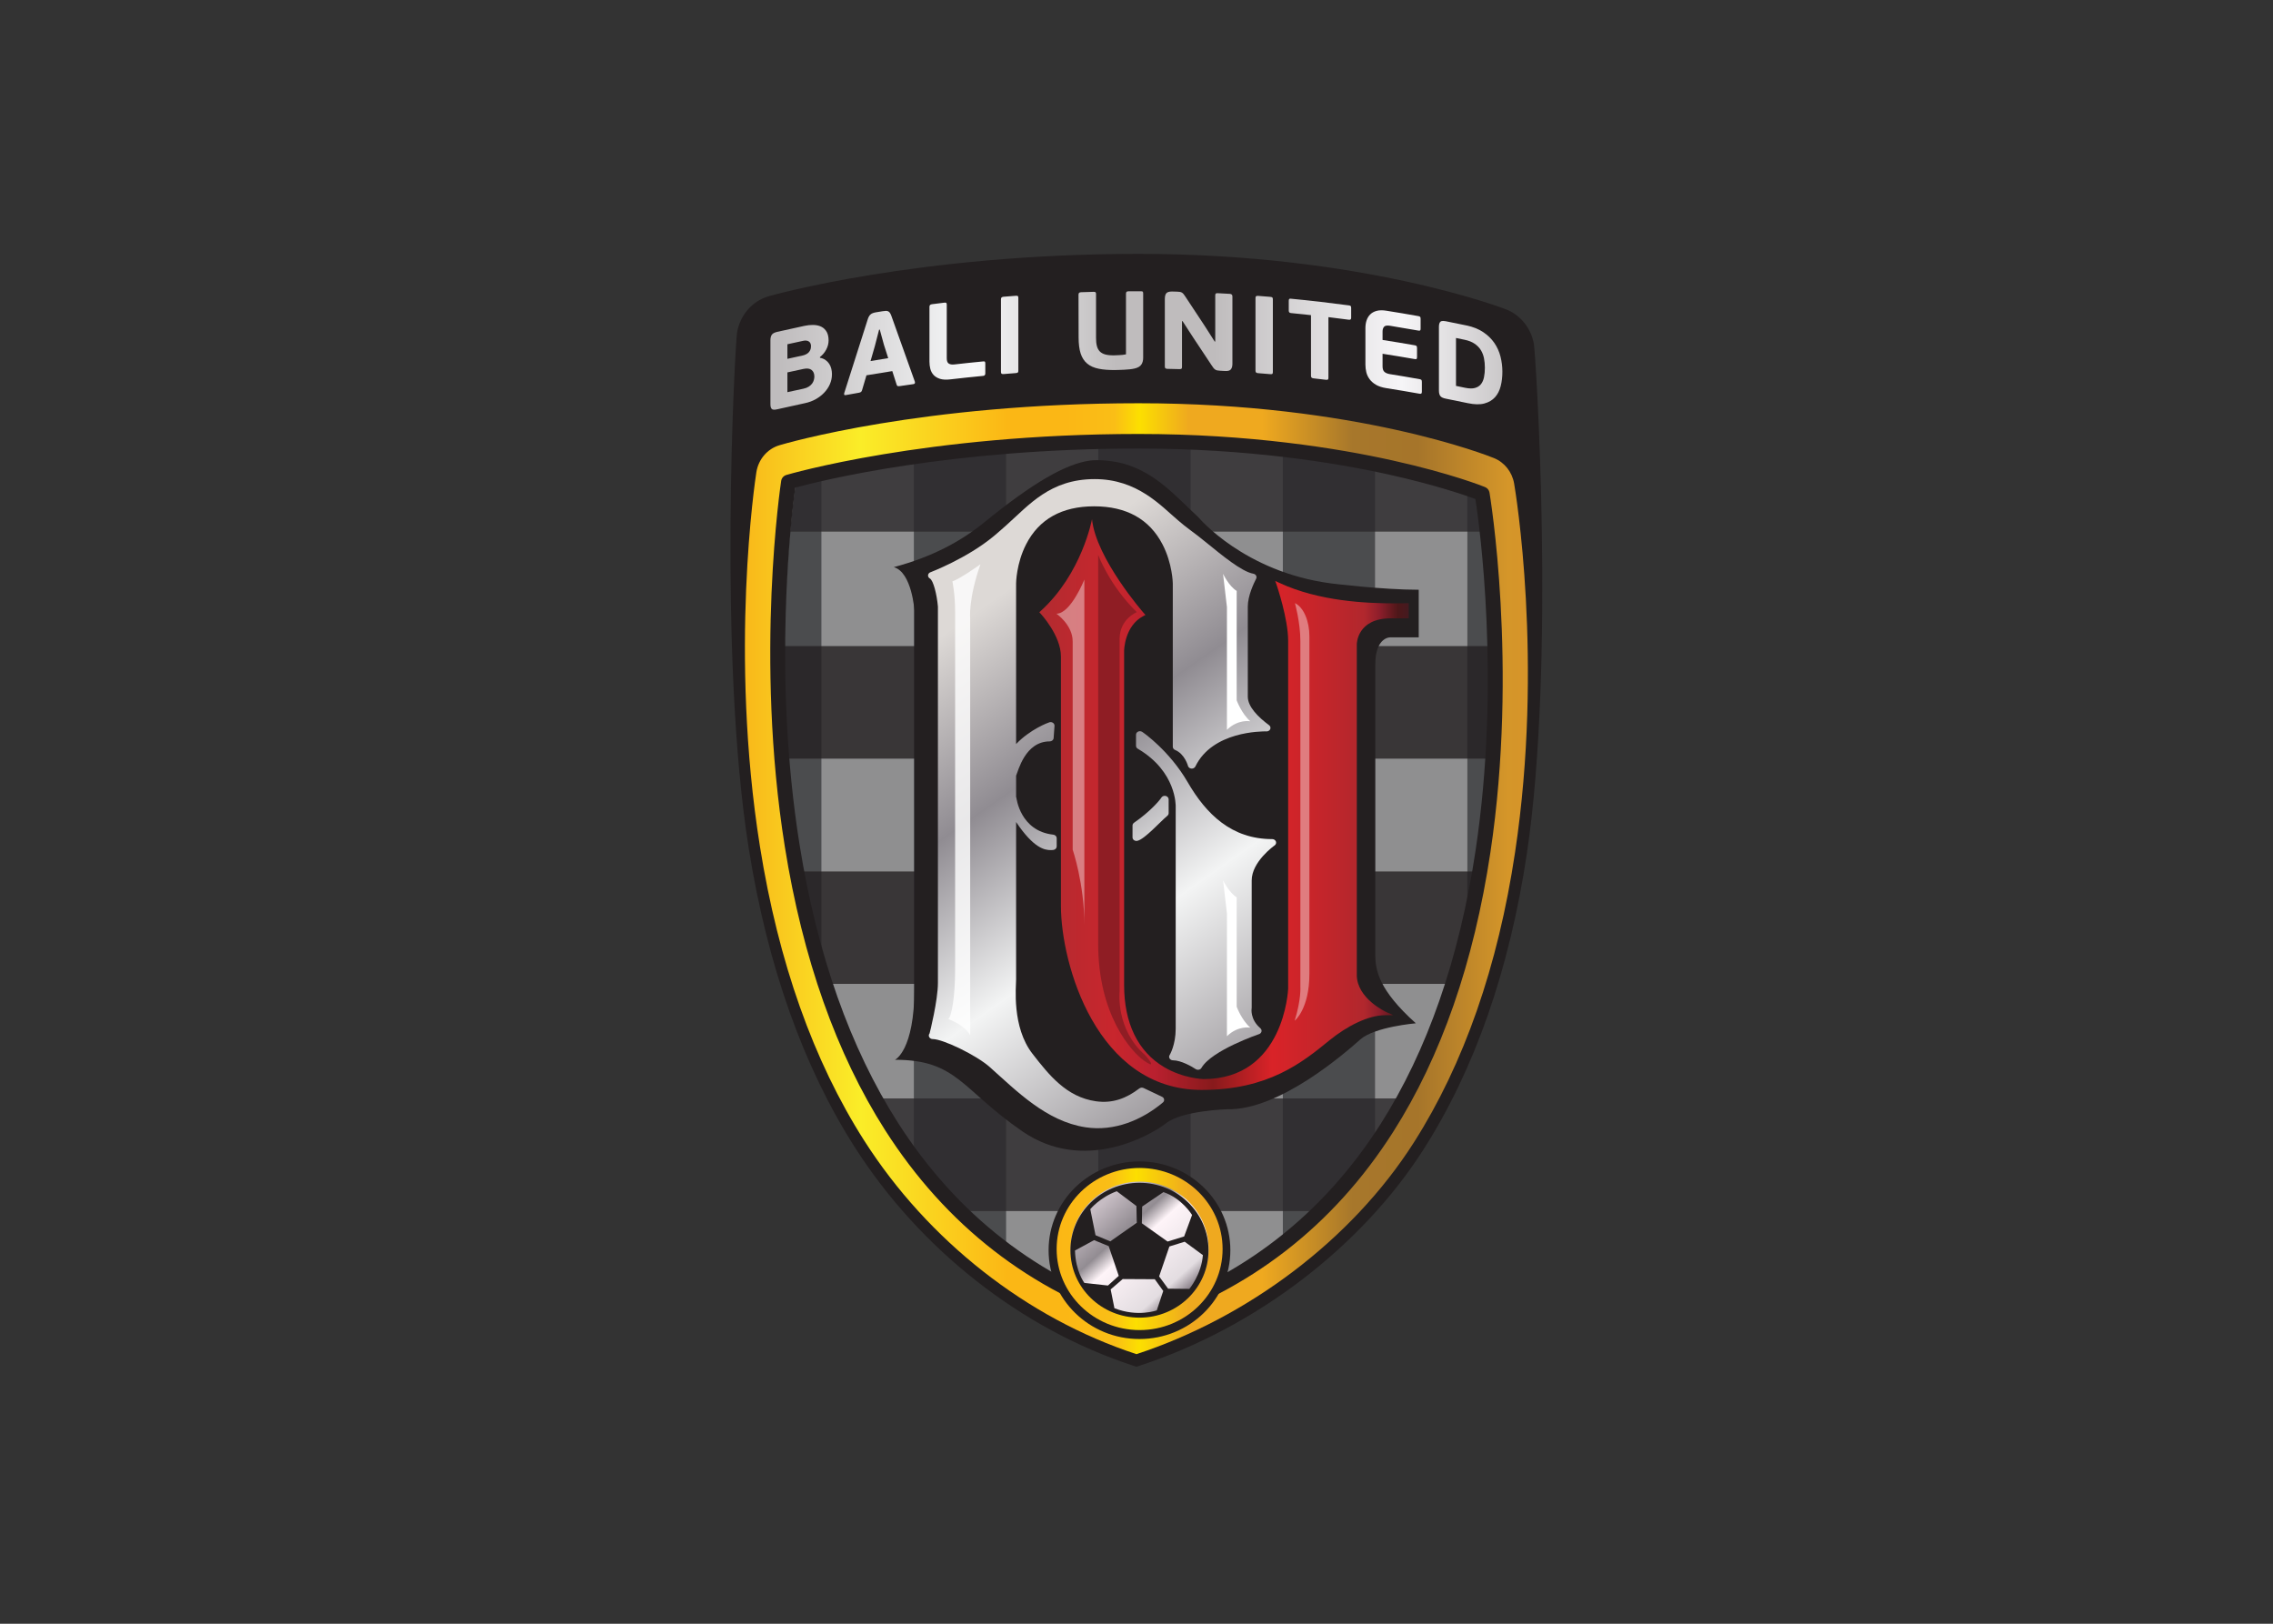 <svg clip-rule="evenodd" fill-rule="evenodd" stroke-miterlimit="10" viewBox="0 0 560 400" xmlns="http://www.w3.org/2000/svg" xmlns:xlink="http://www.w3.org/1999/xlink"><rect x="0" y="0" width="560" height="400" fill="#333333" stroke="none"/><linearGradient id="a"><stop offset="0" stop-color="#bfbcbd"/><stop offset=".26" stop-color="#f7f8f9"/><stop offset=".45" stop-color="#bfbcbd"/><stop offset=".58" stop-color="#bfbcbd"/><stop offset=".83" stop-color="#f6f5f7"/><stop offset="1" stop-color="#c0bdbe"/></linearGradient><linearGradient id="b" gradientUnits="userSpaceOnUse" x1="31.939" x2="114.177" xlink:href="#a" y1="764.95" y2="764.95"/><linearGradient id="c" gradientUnits="userSpaceOnUse" x1="31.939" x2="114.505" xlink:href="#a" y1="766.617" y2="766.617"/><linearGradient id="d" gradientUnits="userSpaceOnUse" x1="31.971" x2="114.307" xlink:href="#a" y1="767.771" y2="767.771"/><linearGradient id="e" gradientUnits="userSpaceOnUse" x1="31.746" x2="114.696" xlink:href="#a" y1="768.476" y2="768.476"/><linearGradient id="f" gradientUnits="userSpaceOnUse" x1="31.875" x2="114.255" xlink:href="#a" y1="768.989" y2="768.989"/><linearGradient id="g" gradientUnits="userSpaceOnUse" x1="32.131" x2="114.202" xlink:href="#a" y1="768.925" y2="768.925"/><linearGradient id="h" gradientUnits="userSpaceOnUse" x1="31.522" x2="114.466" xlink:href="#a" y1="768.54" y2="768.54"/><linearGradient id="i" gradientUnits="userSpaceOnUse" x1="32.195" x2="114.18" xlink:href="#a" y1="768.027" y2="768.027"/><linearGradient id="j" gradientUnits="userSpaceOnUse" x1="31.746" x2="114.357" xlink:href="#a" y1="766.681" y2="766.681"/><linearGradient id="k" gradientUnits="userSpaceOnUse" x1="31.65" x2="114.276" xlink:href="#a" y1="765.463" y2="765.463"/><linearGradient id="l"><stop offset="0" stop-color="#f9b118"/><stop offset=".16" stop-color="#faed28"/><stop offset=".34" stop-color="#fbb715"/><stop offset=".41" stop-color="#fbb715"/><stop offset=".47" stop-color="#fabe16"/><stop offset=".5" stop-color="#fcdf00"/><stop offset=".56" stop-color="#efa91f"/><stop offset=".65" stop-color="#efa91f"/><stop offset=".76" stop-color="#a7772b"/><stop offset=".84" stop-color="#a6752a"/><stop offset=".95" stop-color="#d59629"/><stop offset="1" stop-color="#d79129"/></linearGradient><linearGradient id="m" gradientUnits="userSpaceOnUse" x1="26.553" x2="116.52" xlink:href="#l" y1="708.85" y2="708.85"/><radialGradient id="n" cx="0" cy="0" gradientTransform="matrix(27.049 0 0 28.014 71.625 713.563)" gradientUnits="userSpaceOnUse" r="1"><stop offset="0" stop-color="#fff"/><stop offset="1" stop-color="#818285"/></radialGradient><linearGradient id="o" gradientUnits="userSpaceOnUse" x1="23.54" x2="118.887" xlink:href="#l" y1="668.202" y2="668.202"/><linearGradient id="p" gradientTransform="matrix(14.375 -15.947 15.947 14.375 67.121 673.22)" gradientUnits="userSpaceOnUse" x1="0" x2="1" y1="0" y2="0"><stop offset="0" stop-color="#c6bcc3"/><stop offset=".01" stop-color="#c6bcc3"/><stop offset=".19" stop-color="#928c92"/><stop offset=".28" stop-color="#fef4f8"/><stop offset=".55" stop-color="#e3dde1"/><stop offset=".63" stop-color="#8d848c"/><stop offset=".71" stop-color="#b4abb1"/><stop offset=".79" stop-color="#968e94"/><stop offset=".87" stop-color="#b7adb4"/><stop offset=".97" stop-color="#241319"/><stop offset="1" stop-color="#241319"/></linearGradient><linearGradient id="q"><stop offset="0" stop-color="#ddd9d6"/><stop offset=".26" stop-color="#908c92"/><stop offset=".52" stop-color="#f3f4f4"/><stop offset=".88" stop-color="#898489"/><stop offset="1" stop-color="#d2d3d4"/></linearGradient><linearGradient id="r" gradientTransform="matrix(40.354 -57.631 57.631 40.354 52.776 737.493)" gradientUnits="userSpaceOnUse" x1="0" x2="1" xlink:href="#q" y1="0" y2="0"/><linearGradient id="s" gradientTransform="matrix(41.337 -59.035 59.035 41.337 56.174 738.88)" gradientUnits="userSpaceOnUse" x1="0" x2="1" xlink:href="#q" y1="0" y2="0"/><linearGradient id="t" gradientTransform="matrix(30.865 -44.08 44.08 30.865 60.469 733.081)" gradientUnits="userSpaceOnUse" x1="0" x2="1" xlink:href="#q" y1="0" y2="0"/><linearGradient id="u" gradientUnits="userSpaceOnUse" x1="60.566" x2="101.111" y1="717.025" y2="717.025"><stop offset="0" stop-color="#b22b30"/><stop offset=".2" stop-color="#c8262d"/><stop offset=".31" stop-color="#ba202f"/><stop offset=".47" stop-color="#881a1c"/><stop offset=".63" stop-color="#d92328"/><stop offset=".88" stop-color="#b1272d"/><stop offset=".92" stop-color="#8e1e2b"/><stop offset=".97" stop-color="#4e1719"/><stop offset="1" stop-color="#441a20"/></linearGradient><clipPath id="v"><path clip-rule="evenodd" d="m21.249 655.347h100.677v122.086h-100.677z"/></clipPath><clipPath id="w"><path clip-rule="evenodd" d="m34.806 769.537c-1-.212-2.004-.433-3.003-.662-.295-.069-.49-.175-.586-.318-.1-.145-.148-.347-.148-.605v-7.002c0-.258.048-.435.148-.53.096-.094.291-.106.586-.039 1.025.236 2.051.462 3.077.679.41.086.794.229 1.15.425.358.2.667.439.934.717.267.279.478.59.629.934.151.345.227.711.227 1.099 0 .202-.024.403-.074.604-.048.201-.127.381-.235.542-.105.161-.243.299-.411.416-.168.116-.368.195-.597.237v.085c.279.209.507.478.684.809.176.329.262.664.264 1.003 0 .378-.069.691-.203.934-.137.244-.322.431-.561.558-.238.125-.519.195-.841.209-.053.002-.104.003-.156.003-.279 0-.573-.032-.884-.098m-1.875-2.019c.577.128 1.152.254 1.729.376.262.057.471.032.625-.073.158-.103.235-.275.235-.515 0-.169-.029-.313-.086-.433-.06-.12-.131-.22-.221-.299-.091-.078-.19-.142-.302-.189-.111-.048-.214-.083-.311-.102-.558-.119-1.114-.241-1.669-.364zm0-3.089c.588.13 1.177.259 1.766.384.392.083.691.044.89-.116.201-.16.302-.403.302-.726 0-.112-.019-.237-.056-.375-.038-.136-.099-.267-.189-.39-.091-.123-.214-.235-.369-.337-.158-.101-.349-.176-.578-.224-.589-.126-1.178-.253-1.766-.384z"/></clipPath><clipPath id="x"><path clip-rule="evenodd" d="m31.069 760.314h6.751v9.322h-6.751z"/></clipPath><clipPath id="y"><path clip-rule="evenodd" d="m43.734 771.179c-.101-.003-.22-.016-.359-.038-.249-.04-.495-.08-.743-.121-.123-.021-.233-.049-.327-.085-.096-.036-.178-.083-.248-.143-.069-.061-.131-.138-.185-.232-.053-.094-.1-.214-.143-.356-.855-2.679-1.711-5.363-2.566-8.053-.016-.068-.014-.124.006-.169.022-.045.077-.057.166-.041.48.088.963.174 1.444.259.115.021.196.052.239.095.046.046.081.11.107.195.159.541.321 1.082.48 1.622.943.162 1.888.314 2.834.46.16-.5.321-1.001.482-1.502.024-.085.068-.133.129-.145.062-.009.14-.008.231.005.491.073.982.146 1.474.214.09.014.142.049.161.107.015.059.015.111 0 .159-.859 2.411-1.719 4.817-2.576 7.217-.05.136-.1.245-.155.327-.053.08-.118.138-.193.175-.067.034-.142.05-.23.05zm-1.213-3.879c.156.605.314 1.211.47 1.816.023.003.05.009.074.012.152-.555.305-1.109.457-1.666.159-.489.314-.979.47-1.469-.645-.101-1.295-.206-1.939-.316.153.542.311 1.083.468 1.623"/></clipPath><clipPath id="z"><path clip-rule="evenodd" d="m50.117 772.076c-.44-.054-.877-.108-1.316-.165-.099-.013-.17-.04-.217-.084-.044-.04-.068-.11-.068-.207v-6.009c0-.274.034-.54.097-.798.068-.258.188-.482.361-.67.175-.188.41-.327.703-.421.295-.091.672-.111 1.138-.056 1.196.14 2.395.267 3.593.382.159.015.237.105.237.276v1.079c0 .112-.017.181-.049.207-.034.024-.095.033-.188.024-1.055-.1-2.107-.212-3.159-.332-.248-.028-.451 0-.601.088-.155.086-.232.285-.232.591v5.874c0 .106-.018.171-.056.2-.024.019-.066.029-.126.029-.033 0-.073-.003-.117-.008"/></clipPath><clipPath id="A"><path clip-rule="evenodd" d="m48.516 763.611h6.129v8.472h-6.129z"/></clipPath><clipPath id="B"><path clip-rule="evenodd" d="m57.97 772.834c-.44-.035-.88-.07-1.32-.105-.101-.009-.172-.033-.219-.074-.044-.04-.068-.108-.068-.206v-7.971c0-.096.024-.161.068-.194.047-.032.118-.045.219-.036.44.036.88.071 1.32.104.125.01.206.032.245.068.038.034.054.104.054.209v7.971c0 .106-.016.173-.054.203-.029.022-.084.033-.164.033-.024 0-.05-.001-.081-.002"/></clipPath><clipPath id="C"><path clip-rule="evenodd" d="m71.195 773.332c-.276 0-.553 0-.828-.003-.099 0-.172-.018-.218-.054-.048-.036-.071-.103-.071-.2v-6.664c-.106-.024-.224-.044-.355-.057-.129-.013-.254-.023-.374-.028-.121-.007-.233-.01-.332-.015-.1-.008-.18-.01-.235-.01-.4-.006-.728.027-.983.099-.254.071-.457.186-.605.344-.15.158-.253.359-.312.604-.061.244-.088.534-.088.864v4.811c0 .103-.019.173-.056.203-.035.032-.119.047-.242.043-.446-.011-.893-.025-1.338-.043-.092-.001-.161-.022-.213-.061-.049-.038-.074-.105-.074-.203.005-1.564.007-3.133.011-4.699 0-.711.076-1.297.225-1.761.151-.463.389-.831.714-1.102.322-.274.742-.46 1.254-.565.51-.107 1.125-.153 1.842-.144.109.002.251.006.425.011.174.006.364.014.563.023.2.011.399.025.599.046.2.022.384.053.551.093.349.089.588.233.718.436.129.202.193.442.193.726v7.05c0 .105-.015.174-.045.207-.028.033-.106.049-.23.049z"/></clipPath><clipPath id="D"><path clip-rule="evenodd" d="m64.871 764.682h7.095v8.65h-7.095z"/></clipPath><clipPath id="E"><path clip-rule="evenodd" d="m75.109 773.302c-.285 0-.483-.06-.595-.177-.116-.123-.173-.342-.173-.657v-7.39c0-.096.02-.164.066-.2.047-.039.12-.057.22-.059.439-.009.874-.018 1.311-.03.117-.003.195.01.231.042.037.031.056.1.056.204v5.017c.02-.001.042-.002.063-.003.399-.612.8-1.228 1.198-1.844.666-1 1.332-2.005 1.999-3.014.074-.116.142-.211.197-.281.06-.073.123-.13.19-.174.065-.043.143-.073.23-.09.088-.016.193-.029.319-.035.175-.008.35-.018.523-.028.325-.019.542.044.649.188.109.142.162.343.162.602v7.401c0 .169-.096.26-.286.272-.437.025-.873.049-1.312.073-.114.005-.192-.009-.231-.044-.037-.034-.054-.1-.054-.197v-5.065c-.02.001-.043.002-.064.005-.356.561-.714 1.122-1.072 1.682-.708 1.076-1.415 2.149-2.124 3.217-.073.114-.142.211-.2.284-.058.075-.12.133-.187.176-.064.041-.142.07-.232.085-.086.014-.191.022-.317.026-.175.004-.35.008-.525.014z"/></clipPath><clipPath id="F"><path clip-rule="evenodd" d="m74.341 764.564h7.415v8.737h-7.415z"/></clipPath><clipPath id="G"><path clip-rule="evenodd" d="m84.355 772.788c-.046-.034-.067-.098-.067-.196v-7.971c0-.098.021-.165.067-.205.047-.04.119-.064.219-.07.44-.035.881-.07 1.321-.107.125-.01.205 0 .242.028.038.03.056.098.056.202v7.971c0 .105-.018.175-.056.211-.037.036-.119.058-.242.068-.44.038-.881.073-1.321.107-.02.001-.036.001-.053.001-.073 0-.128-.013-.166-.039"/></clipPath><clipPath id="H"><path clip-rule="evenodd" d="m87.987 772.484c-.033-.029-.05-.097-.05-.201v-1.079c0-.16.079-.25.236-.264.734-.071 1.47-.146 2.203-.228v-6.651c0-.097.024-.164.069-.207.046-.041.116-.067.216-.078.442-.048.889-.1 1.331-.154.123-.013.205-.007.241.021.039.027.056.094.056.199v6.651c.748-.09 1.498-.185 2.248-.286.165-.021.247.048.247.21v1.077c0 .106-.015.176-.049.213-.033.037-.098.062-.198.074-2.117.284-4.239.53-6.364.734-.02.002-.04.004-.058.004-.06 0-.102-.012-.128-.035"/></clipPath><clipPath id="I"><path clip-rule="evenodd" d="m87.938 763.608h6.846v8.911h-6.846z"/></clipPath><clipPath id="J"><path clip-rule="evenodd" d="m97.561 771.175c-.29-.081-.522-.214-.699-.397-.18-.184-.308-.403-.392-.659-.081-.254-.122-.527-.122-.819v-4.021c0-.274.033-.549.097-.825.067-.277.186-.532.362-.768.172-.236.405-.439.697-.613.293-.173.672-.295 1.134-.369 1.22-.192 2.441-.398 3.658-.615.099-.019.164-.007.197.031.032.039.049.105.049.202v1.03c0 .122-.015.203-.043.244-.029.042-.096.072-.203.092-1.087.194-2.172.379-3.264.552-.262.044-.462.125-.598.247s-.205.326-.205.608v1.38c1.184-.183 2.367-.381 3.548-.587.099-.018.162-.007.192.032.027.04.042.108.042.205v.944c0 .114-.013.194-.042.239-.03.046-.093.076-.192.094-1.181.207-2.364.404-3.548.588v.932c0 .211.055.381.16.51.109.126.322.168.643.116 1.05-.169 2.094-.346 3.141-.533.089-.015.15-.008.182.022.035.031.052.098.049.204v1.028c.003.114-.013.194-.041.239-.029.046-.092.077-.19.095-1.182.211-2.365.409-3.547.596-.188.03-.362.045-.523.045-.201 0-.381-.023-.542-.069"/></clipPath><clipPath id="K"><path clip-rule="evenodd" d="m96.348 762.07h6.194v9.173h-6.194z"/></clipPath><clipPath id="L"><path clip-rule="evenodd" d="m104.565 769.977c-.1-.103-.148-.283-.151-.54v-7.003c0-.259.051-.456.151-.593.097-.135.296-.231.59-.289.81-.161 1.623-.325 2.434-.498.72-.151 1.323-.165 1.81-.034.484.132.874.359 1.17.688.291.327.5.735.623 1.223s.184 1.012.184 1.569c0 .565-.07 1.119-.207 1.666-.141.545-.366 1.043-.674 1.494-.311.45-.715.846-1.213 1.181-.501.338-1.108.583-1.829.735-.766.161-1.531.316-2.298.468-.108.021-.2.031-.282.031-.144 0-.245-.032-.308-.098m2.717-7.234c-.332.069-.665.138-.996.206v5.257c.32-.065.638-.132.958-.199.433-.089.792-.233 1.081-.429.286-.194.515-.426.68-.693.167-.268.284-.566.351-.894.066-.33.098-.681.098-1.051 0-.388-.032-.738-.098-1.052-.067-.312-.181-.567-.344-.765-.164-.199-.388-.333-.668-.406-.126-.033-.266-.048-.42-.048-.192 0-.405.024-.642.074"/></clipPath><clipPath id="M"><path clip-rule="evenodd" d="m104.414 760.889h6.962v9.186h-6.962z"/></clipPath><clipPath id="N"><path clip-rule="evenodd" d="m32.054 756.439c-1.324-.397-2.307-1.55-2.528-2.959-.125-.797-3.002-19.783.396-41.081 2.025-12.676 5.871-23.524 11.434-32.238 6.983-10.938 17.798-19.476 29.87-23.432 12.069 3.956 23.559 12.422 30.444 23.233 5.486 8.615 9.222 19.32 11.097 31.822 3.158 20.988.032 39.667-.103 40.452-.218 1.266-1.053 2.321-2.205 2.791-.606.247-15.073 6.019-39 6.019-23.756 0-38.779-4.421-39.405-4.607"/></clipPath><clipPath id="O"><path clip-rule="evenodd" d="m26.524 656.729h89.401v104.317h-89.401z"/></clipPath><clipPath id="P"><path clip-rule="evenodd" d="m33.043 752.893s-11.794-75.774 38.545-91.8c0 0-.016-.025 0-.02v.02c50.338 16.026 37.568 90.5 37.568 90.5s-14.172 5.762-37.697 5.762c-23.526 0-38.416-4.462-38.416-4.462m38.545-91.828c-.005-.003-.009-.005 0-.008v.008c.003.003.007.007 0 .008z"/></clipPath><clipPath id="Q"><path clip-rule="evenodd" d="m21.249 661.057h100.677v96.298h-100.677z"/></clipPath><clipPath id="R"><path clip-rule="evenodd" d="m33.039 752.893s-11.74-75.774 38.368-91.8v-.02c-.009-.002-.005-.005 0-.008v-.001c-.005-.002-.009-.005 0-.007.009.002.004.005 0 .008.004.003.009.006 0 .008v.02c50.108 16.026 37.397 90.5 37.397 90.5s-14.108 5.762-37.528 5.762c-23.415 0-38.237-4.462-38.237-4.462"/></clipPath><clipPath id="S"><path clip-rule="evenodd" d="m25.979 747.921h90.898v12.356h-90.898z"/></clipPath><clipPath id="T"><path clip-rule="evenodd" d="m25.979 723.01h90.898v12.357h-90.898z"/></clipPath><clipPath id="U"><path clip-rule="evenodd" d="m25.978 698.298h90.899v12.356h-90.899z"/></clipPath><clipPath id="V"><path clip-rule="evenodd" d="m25.979 698.297h90.898v12.356h-90.898z"/></clipPath><clipPath id="W"><path clip-rule="evenodd" d="m25.979 673.384h90.898v12.357h-90.898z"/></clipPath><clipPath id="X"><path clip-rule="evenodd" d="m25.979 648.672h90.898v12.358h-90.898z"/></clipPath><clipPath id="Y"><path clip-rule="evenodd" d="m62.471 668.26c0-4.909 4.076-8.89 9.103-8.89 5.028 0 9.105 3.981 9.105 8.89 0 4.91-4.077 8.892-9.105 8.892-5.027 0-9.103-3.982-9.103-8.892"/></clipPath><clipPath id="Z"><path clip-rule="evenodd" d="m62.47 659.37h18.209v17.782h-18.209z"/></clipPath><clipPath id="aa"><path clip-rule="evenodd" d="m64.001 668.261c0-4.084 3.389-7.397 7.575-7.397 4.182 0 7.574 3.313 7.574 7.397s-3.392 7.397-7.574 7.397c-4.186 0-7.575-3.313-7.575-7.397"/></clipPath><clipPath id="ab"><path clip-rule="evenodd" d="m56.643 669.026 14.149-15.697 15.716 14.167-14.149 15.697z"/></clipPath><clipPath id="ac"><path clip-rule="evenodd" d="m56.994 747.703c-.453-.404-.922-.822-1.408-1.226-2.991-2.483-6.99-3.981-7.018-3.997-.127-.069-.207-.195-.207-.328 0-.137.077-.262.205-.332.383-.215.766-1.781.879-3.078v-41.288c0-1.919-.901-5.523-.915-5.54-.096-.117-.112-.275-.038-.405.072-.133.22-.214.382-.214 1.126 0 4.798-1.773 6.253-3.067 2.954-2.629 6.199-5.955 10.514-6.611 3.171-.488 6.216.813 8.486 2.72.103.083.152.21.134.334-.017.127-.103.234-.225.291l-2.02.96c-.155.074-.34.053-.475-.046-1.405-1.072-2.901-1.665-4.753-1.406-3.247.456-5.17 2.903-6.971 5.216-2.281 2.934-1.793 7.377-1.794 8.151v17.268c1.935-2.893 3.147-3.079 3.793-3.079.186 0 .29.016.29.016.209.027.371.19.371.383v.908c0 .196-.162.362-.376.385-3.638.398-4.037 4.025-4.049 4.061-.007.018-.02.033-.029.051v2.361c.23.496.983 3.759 3.689 3.759.227 0 .414.158.429.362l.096 1.341c.009.124-.049.246-.157.325-.106.079-.25.108-.385.074-.141-.037-2.123-.77-3.672-2.393v17.63c0 .022.018 2.17 1.097 4.278 1.418 2.768 3.93 4.172 7.467 4.172 3.539 0 6.062-1.404 7.499-4.174 1.095-2.107 1.129-4.258 1.129-4.276v-17.926c0-.153.098-.291.252-.353 1.072-.436 1.418-1.76 1.421-1.769.052-.155.207-.264.383-.274.179-.012.344.081.419.229 1.874 3.864 7.218 3.857 7.826 3.854.033-.001.053-.001.057 0 .165.023.302.135.346.282.043.146-.013.306-.144.399-1.172.87-2.33 2-2.33 3.132v9.864c0 1.21.662 2.566.917 3.075.056.108.052.232-.009.337-.058.106-.169.182-.298.204-1.3.227-3.511 2.084-5.084 3.354-.674.544-1.31 1.058-1.919 1.492-.39.279-.807.63-1.248 1.002-1.881 1.585-4.457 4.533-9.154 4.533-4.886 0-7.203-2.838-9.656-5.021"/></clipPath><clipPath id="ad"><path clip-rule="evenodd" d="m14.723 729.17 46.008-65.707 58.87 41.22-46.009 65.708z"/></clipPath><clipPath id="ae"><path clip-rule="evenodd" d="m71.409 725.025c-.143-.066-.23-.198-.23-.344v-1.212c0-.133.07-.255.195-.325 4.28-2.51 4.156-6.304 4.159-6.325v-24.389c0-1.76-.637-2.849-.649-2.865-.088-.119-.096-.271-.021-.397.074-.127.22-.204.375-.204.875 0 2.092-.693 2.487-.963.075-.05.165-.074.256-.074.032 0 .063.001.093.01.123.02.228.093.286.196 1.132 1.944 6.31 3.699 6.36 3.719.122.056.21.163.232.29.021.124-.027.25-.127.338-1.149.989-.966 2.147-.958 2.194.005.022.005.042.005.064v13.949c0 2.084 2.486 3.829 2.511 3.847.147.102.204.276.147.432-.058.157-.224.264-.406.264-4.45 0-7.232 2.721-9.28 6.252-2.003 3.45-4.848 5.425-4.993 5.518-.072.045-.16.07-.244.07-.068 0-.135-.017-.198-.045"/></clipPath><clipPath id="af"><path clip-rule="evenodd" d="m53.727 712.85 22.521-32.163 27.791 19.459-22.521 32.163z"/></clipPath><clipPath id="ag"><path clip-rule="evenodd" d="m73.955 717.776c-.192-.312-1.249-1.546-2.993-2.749-.106-.076-.166-.188-.166-.309v-1.3c0-.118.06-.232.163-.306.075-.053.17-.083.264-.083.035 0 .069.007.105.013.807.185 2.521 2.11 3.294 2.753.087.074.137.176.137.283v1.517c0 .174-.133.326-.322.373-.037.006-.072.011-.108.011-.153 0-.298-.076-.374-.203"/></clipPath><clipPath id="ah"><path clip-rule="evenodd" d="m68.471 716.351 3.629-5.183 4.985 3.49-3.629 5.183z"/></clipPath><clipPath id="ai"><path clip-rule="evenodd" d="m60.709 738.242-.139-.126.128-.136c.022-.022 2.245-2.399 2.245-4.725v-27.37c0-6.319 3.891-20.171 15.452-20.171 7.327 0 11.035 3.019 14.017 5.451 1.884 1.533 4.225 2.745 6.095 2.745h.903l-.809.368c-.029.015-3.197 1.484-3.197 4.042v36.263c0 .117.045 2.868 3.741 2.868h1.956v1.663l-.221-.006c-.003 0-.487-.015-1.302-.015-3.12 0-8.291.217-12.669 2.246l-.453.211.153-.44c.012-.037 1.263-3.697 1.263-6.12v-38.165c-.003-.099-.419-9.92-9.283-9.92-.022 0-2.193.043-4.348 1.327-2.858 1.702-4.366 4.809-4.366 8.993v36.666c0 .027.03 2.731 2.121 3.816l.222.117-.164.177c-.055.058-5.264 6.021-5.703 10.327 0 0-1.093-5.967-5.642-10.086"/></clipPath><clipPath id="aj"><path clip-rule="evenodd" d="m60.57 685.714h40.531v62.614h-40.531z"/></clipPath><clipPath id="ak"><path clip-rule="evenodd" d="m88.584 693.306h1.619v45.815h-1.619z"/></clipPath><clipPath id="al"><path clip-rule="evenodd" d="m62.447 703.817h3.066v37.885h-3.066z"/></clipPath><clipPath id="am"><path clip-rule="evenodd" d="m50.584 691.711h3.526v51.669h-3.526z"/></clipPath><g transform="matrix(.926 0 0 .926 -226.21 -337.765)"><g transform="matrix(2.425 0 0 -2.425 373.924 2317.57)"><g clip-path="url(#v)"><path d="m0 0c-.294 1.703-1.442 3.154-2.994 3.787-.15.06-15.707 6.109-40.355 6.109-24.398 0-40.493-4.612-40.65-4.66-1.788-.535-3.134-2.111-3.431-4.012-.204-1.314-2.123-35.198 1.29-56.576 2.053-12.862 5.966-23.88 11.626-32.752 7.161-11.217 18.285-19.95 30.521-23.96l.385-.126.382.126c12.673 4.152 24.318 13.036 31.149 23.763 5.589 8.773 9.388 19.657 11.296 32.345 3.159 21.023.99 54.736.781 55.956" fill="#231f20" fill-rule="nonzero" transform="translate(114.834 767.537)"/></g><g clip-path="url(#w)"><g clip-path="url(#x)"><path d="m34.806 769.537c-1-.212-2.004-.433-3.003-.662-.295-.069-.49-.175-.586-.318-.1-.145-.148-.347-.148-.605v-7.002c0-.258.048-.435.148-.53.096-.094.291-.106.586-.039 1.025.236 2.051.462 3.077.679.41.086.794.229 1.15.425.358.2.667.439.934.717.267.279.478.59.629.934.151.345.227.711.227 1.099 0 .202-.024.403-.074.604-.048.201-.127.381-.235.542-.105.161-.243.299-.411.416-.168.116-.368.195-.597.237v.085c.279.209.507.478.684.809.176.329.262.664.264 1.003 0 .378-.069.691-.203.934-.137.244-.322.431-.561.558-.238.125-.519.195-.841.209-.053.002-.104.003-.156.003-.279 0-.573-.032-.884-.098m-1.875-2.019c.577.128 1.152.254 1.729.376.262.057.471.032.625-.073.158-.103.235-.275.235-.515 0-.169-.029-.313-.086-.433-.06-.12-.131-.22-.221-.299-.091-.078-.19-.142-.302-.189-.111-.048-.214-.083-.311-.102-.558-.119-1.114-.241-1.669-.364zm0-3.089c.588.13 1.177.259 1.766.384.392.083.691.044.89-.116.201-.16.302-.403.302-.726 0-.112-.019-.237-.056-.375-.038-.136-.099-.267-.189-.39-.091-.123-.214-.235-.369-.337-.158-.101-.349-.176-.578-.224-.589-.126-1.178-.253-1.766-.384z" fill="url(#b)" fill-rule="nonzero"/></g></g><g clip-path="url(#y)"><path d="m43.734 771.179c-.101-.003-.22-.016-.359-.038-.249-.04-.495-.08-.743-.121-.123-.021-.233-.049-.327-.085-.096-.036-.178-.083-.248-.143-.069-.061-.131-.138-.185-.232-.053-.094-.1-.214-.143-.356-.855-2.679-1.711-5.363-2.566-8.053-.016-.068-.014-.124.006-.169.022-.045.077-.057.166-.041.48.088.963.174 1.444.259.115.021.196.052.239.095.046.046.081.11.107.195.159.541.321 1.082.48 1.622.943.162 1.888.314 2.834.46.16-.5.321-1.001.482-1.502.024-.085.068-.133.129-.145.062-.009.14-.008.231.005.491.073.982.146 1.474.214.09.014.142.049.161.107.015.059.015.111 0 .159-.859 2.411-1.719 4.817-2.576 7.217-.05.136-.1.245-.155.327-.053.08-.118.138-.193.175-.067.034-.142.05-.23.05zm-1.213-3.879c.156.605.314 1.211.47 1.816.023.003.05.009.074.012.152-.555.305-1.109.457-1.666.159-.489.314-.979.47-1.469-.645-.101-1.295-.206-1.939-.316.153.542.311 1.083.468 1.623" fill="url(#c)" fill-rule="nonzero"/></g><g clip-path="url(#z)"><g clip-path="url(#A)"><path d="m50.117 772.076c-.44-.054-.877-.108-1.316-.165-.099-.013-.17-.04-.217-.084-.044-.04-.068-.11-.068-.207v-6.009c0-.274.034-.54.097-.798.068-.258.188-.482.361-.67.175-.188.41-.327.703-.421.295-.091.672-.111 1.138-.056 1.196.14 2.395.267 3.593.382.159.015.237.105.237.276v1.079c0 .112-.017.181-.049.207-.034.024-.095.033-.188.024-1.055-.1-2.107-.212-3.159-.332-.248-.028-.451 0-.601.088-.155.086-.232.285-.232.591v5.874c0 .106-.018.171-.056.2-.024.019-.066.029-.126.029-.033 0-.073-.003-.117-.008" fill="url(#d)" fill-rule="nonzero"/></g></g><g clip-path="url(#B)"><path d="m57.97 772.834c-.44-.035-.88-.07-1.32-.105-.101-.009-.172-.033-.219-.074-.044-.04-.068-.108-.068-.206v-7.971c0-.096.024-.161.068-.194.047-.032.118-.045.219-.036.44.036.88.071 1.32.104.125.01.206.032.245.068.038.034.054.104.054.209v7.971c0 .106-.016.173-.054.203-.029.022-.084.033-.164.033-.024 0-.05-.001-.081-.002" fill="url(#e)" fill-rule="nonzero"/></g><g clip-path="url(#C)"><g clip-path="url(#D)"><path d="m71.195 773.332c-.276 0-.553 0-.828-.003-.099 0-.172-.018-.218-.054-.048-.036-.071-.103-.071-.2v-6.664c-.106-.024-.224-.044-.355-.057-.129-.013-.254-.023-.374-.028-.121-.007-.233-.01-.332-.015-.1-.008-.18-.01-.235-.01-.4-.006-.728.027-.983.099-.254.071-.457.186-.605.344-.15.158-.253.359-.312.604-.061.244-.088.534-.088.864v4.811c0 .103-.019.173-.056.203-.035.032-.119.047-.242.043-.446-.011-.893-.025-1.338-.043-.092-.001-.161-.022-.213-.061-.049-.038-.074-.105-.074-.203.005-1.564.007-3.133.011-4.699 0-.711.076-1.297.225-1.761.151-.463.389-.831.714-1.102.322-.274.742-.46 1.254-.565.51-.107 1.125-.153 1.842-.144.109.002.251.006.425.011.174.006.364.014.563.023.2.011.399.025.599.046.2.022.384.053.551.093.349.089.588.233.718.436.129.202.193.442.193.726v7.05c0 .105-.015.174-.045.207-.028.033-.106.049-.23.049z" fill="url(#f)" fill-rule="nonzero"/></g></g><g clip-path="url(#E)"><g clip-path="url(#F)"><path d="m75.109 773.302c-.285 0-.483-.06-.595-.177-.116-.123-.173-.342-.173-.657v-7.39c0-.096.02-.164.066-.2.047-.039.12-.057.22-.059.439-.009.874-.018 1.311-.03.117-.003.195.01.231.042.037.031.056.1.056.204v5.017c.02-.001.042-.002.063-.003.399-.612.8-1.228 1.198-1.844.666-1 1.332-2.005 1.999-3.014.074-.116.142-.211.197-.281.06-.073.123-.13.19-.174.065-.043.143-.073.23-.09.088-.016.193-.029.319-.035.175-.008.35-.018.523-.028.325-.019.542.044.649.188.109.142.162.343.162.602v7.401c0 .169-.096.26-.286.272-.437.025-.873.049-1.312.073-.114.005-.192-.009-.231-.044-.037-.034-.054-.1-.054-.197v-5.065c-.02.001-.043.002-.064.005-.356.561-.714 1.122-1.072 1.682-.708 1.076-1.415 2.149-2.124 3.217-.073.114-.142.211-.2.284-.058.075-.12.133-.187.176-.064.041-.142.07-.232.085-.086.014-.191.022-.317.026-.175.004-.35.008-.525.014z" fill="url(#g)" fill-rule="nonzero"/></g></g><g clip-path="url(#G)"><path d="m84.355 772.788c-.046-.034-.067-.098-.067-.196v-7.971c0-.098.021-.165.067-.205.047-.04.119-.064.219-.07.44-.035.881-.07 1.321-.107.125-.01.205 0 .242.028.038.03.056.098.056.202v7.971c0 .105-.018.175-.056.211-.037.036-.119.058-.242.068-.44.038-.881.073-1.321.107-.02.001-.036.001-.053.001-.073 0-.128-.013-.166-.039" fill="url(#h)" fill-rule="nonzero"/></g><g clip-path="url(#H)"><g clip-path="url(#I)"><path d="m87.987 772.484c-.033-.029-.05-.097-.05-.201v-1.079c0-.16.079-.25.236-.264.734-.071 1.47-.146 2.203-.228v-6.651c0-.097.024-.164.069-.207.046-.041.116-.067.216-.078.442-.048.889-.1 1.331-.154.123-.013.205-.007.241.021.039.027.056.094.056.199v6.651c.748-.09 1.498-.185 2.248-.286.165-.021.247.048.247.21v1.077c0 .106-.015.176-.049.213-.033.037-.098.062-.198.074-2.117.284-4.239.53-6.364.734-.02.002-.04.004-.058.004-.06 0-.102-.012-.128-.035" fill="url(#i)" fill-rule="nonzero"/></g></g><g clip-path="url(#J)"><g clip-path="url(#K)"><path d="m97.561 771.175c-.29-.081-.522-.214-.699-.397-.18-.184-.308-.403-.392-.659-.081-.254-.122-.527-.122-.819v-4.021c0-.274.033-.549.097-.825.067-.277.186-.532.362-.768.172-.236.405-.439.697-.613.293-.173.672-.295 1.134-.369 1.22-.192 2.441-.398 3.658-.615.099-.019.164-.007.197.031.032.039.049.105.049.202v1.03c0 .122-.015.203-.043.244-.029.042-.096.072-.203.092-1.087.194-2.172.379-3.264.552-.262.044-.462.125-.598.247s-.205.326-.205.608v1.38c1.184-.183 2.367-.381 3.548-.587.099-.018.162-.007.192.032.027.04.042.108.042.205v.944c0 .114-.013.194-.042.239-.03.046-.093.076-.192.094-1.181.207-2.364.404-3.548.588v.932c0 .211.055.381.16.51.109.126.322.168.643.116 1.05-.169 2.094-.346 3.141-.533.089-.015.15-.008.182.022.035.031.052.098.049.204v1.028c.003.114-.013.194-.041.239-.029.046-.092.077-.19.095-1.182.211-2.365.409-3.547.596-.188.03-.362.045-.523.045-.201 0-.381-.023-.542-.069" fill="url(#j)" fill-rule="nonzero"/></g></g><g clip-path="url(#L)"><g clip-path="url(#M)"><path d="m104.565 769.977c-.1-.103-.148-.283-.151-.54v-7.003c0-.259.051-.456.151-.593.097-.135.296-.231.59-.289.81-.161 1.623-.325 2.434-.498.72-.151 1.323-.165 1.81-.034.484.132.874.359 1.17.688.291.327.5.735.623 1.223s.184 1.012.184 1.569c0 .565-.07 1.119-.207 1.666-.141.545-.366 1.043-.674 1.494-.311.45-.715.846-1.213 1.181-.501.338-1.108.583-1.829.735-.766.161-1.531.316-2.298.468-.108.021-.2.031-.282.031-.144 0-.245-.032-.308-.098m2.717-7.234c-.332.069-.665.138-.996.206v5.257c.32-.065.638-.132.958-.199.433-.089.792-.233 1.081-.429.286-.194.515-.426.68-.693.167-.268.284-.566.351-.894.066-.33.098-.681.098-1.051 0-.388-.032-.738-.098-1.052-.067-.312-.181-.567-.344-.765-.164-.199-.388-.333-.668-.406-.126-.033-.266-.048-.42-.048-.192 0-.405.024-.642.074" fill="url(#k)" fill-rule="nonzero"/></g></g><g clip-path="url(#N)"><g clip-path="url(#O)"><path d="m32.054 756.439c-1.324-.397-2.307-1.55-2.528-2.959-.125-.797-3.002-19.783.396-41.081 2.025-12.676 5.871-23.524 11.434-32.238 6.983-10.938 17.798-19.476 29.87-23.432 12.069 3.956 23.559 12.422 30.444 23.233 5.486 8.615 9.222 19.32 11.097 31.822 3.158 20.988.032 39.667-.103 40.452-.218 1.266-1.053 2.321-2.205 2.791-.606.247-15.073 6.019-39 6.019-23.756 0-38.779-4.421-39.405-4.607" fill="url(#m)" fill-rule="nonzero"/></g></g><g clip-path="url(#P)"><g clip-path="url(#Q)"><path d="m33.043 752.893s-11.794-75.774 38.545-91.8c0 0-.016-.025 0-.02v.02c50.338 16.026 37.568 90.5 37.568 90.5s-14.172 5.762-37.697 5.762c-23.526 0-38.416-4.462-38.416-4.462m38.545-91.828c-.005-.003-.009-.005 0-.008v.008c.003.003.007.007 0 .008z" fill="url(#n)" fill-rule="nonzero"/></g></g></g><g clip-path="url(#R)" transform="matrix(2.425 0 0 -2.425 375.777 2319.89)"><g fill-rule="nonzero"><path d="m25.797 623.76h10.12v136.516h-10.12z" fill="#4b4c4e"/><path d="m106.754 623.76h10.123v136.516h-10.123z" fill="#4b4c4e"/><path d="m96.636 623.983h10.118v136.293h-10.118z" fill="#8f8f90"/><path d="m86.514 623.76h10.122v136.516h-10.122z" fill="#4b4c4e"/><path d="m76.396 623.983h10.118v136.293h-10.118z" fill="#8f8f90"/><path d="m66.277 623.76h10.118v136.516h-10.118z" fill="#4b4c4e"/><path d="m56.156 623.76h10.122v136.516h-10.122z" fill="#8f8f90"/><path d="m46.037 623.76h10.119v136.516h-10.119z" fill="#4b4c4e"/><path d="m35.916 623.983h10.12v136.293h-10.12z" fill="#8f8f90"/></g><g clip-path="url(#S)" opacity=".8"><path d="m25.978 747.92h90.899v12.356h-90.899z" fill="#2b282a" fill-rule="nonzero"/></g><g clip-path="url(#T)" opacity=".8"><path d="m25.978 723.009h90.899v12.357h-90.899z" fill="#231f20" fill-rule="nonzero"/></g><g clip-path="url(#U)"><g clip-path="url(#V)" opacity=".8"><path d="m25.978 698.297h90.899v12.355h-90.899z" fill="#231f20" fill-rule="nonzero"/></g></g><g clip-path="url(#W)" opacity=".8"><path d="m25.978 673.384h90.899v12.357h-90.899z" fill="#2b282a" fill-rule="nonzero"/></g><g clip-path="url(#X)" opacity=".8"><path d="m25.978 648.672h90.899v12.358h-90.899z" fill="#231f20" fill-rule="nonzero"/></g></g><path d="m455.881 494.478c-1.045 7.62-6.117 49.62 1.14 94.99 4.674 29.209 13.47 54.077 26.139 73.914 15.643 24.486 37.299 41.346 64.38 50.11 27.08-8.762 48.61-25.46 64.008-49.615 12.474-19.571 20.996-44.071 25.322-72.813 6.769-44.912 1.059-86.408-.032-93.548-2.713-1.002-10.704-3.775-23.084-6.522-14.22-3.154-37.306-6.913-66.524-6.913-50.377 0-84.635 8.571-91.349 10.397m91.645 223.08c-.221 0-.434-.031-.643-.106-.174-.056-.339-.143-.489-.25-28.042-9.048-50.46-26.481-66.626-51.805-12.957-20.303-21.93-45.675-26.677-75.42-8.062-50.498-1.036-96.845-.965-97.305.116-.737.657-1.346 1.382-1.562.363-.111 37.037-10.905 93.722-10.905 29.647 0 53.083 3.828 67.523 7.036 15.709 3.491 24.274 6.941 24.631 7.089.633.255 1.079.81 1.195 1.467.075.453 7.708 46.017.238 95.742-4.406 29.291-13.11 54.312-25.87 74.341-15.931 25.016-38.232 42.288-66.296 51.339-.335.223-.73.339-1.125.339" fill="#231f20" fill-rule="nonzero"/><path d="m0 0c0-5.224-4.341-9.461-9.691-9.461-5.352 0-9.691 4.237-9.691 9.461 0 5.228 4.339 9.464 9.691 9.464 5.35 0 9.691-4.236 9.691-9.464" fill="#231f20" fill-rule="nonzero" transform="matrix(2.425 0 0 -2.425 570.954 697.358)"/><path d="m0 0c0-5.224-4.341-9.461-9.691-9.461-5.352 0-9.691 4.237-9.691 9.461 0 5.228 4.339 9.464 9.691 9.464 5.35 0 9.691-4.236 9.691-9.464z" fill="none" stroke="#231f20" stroke-width=".56" transform="matrix(2.425 0 0 -2.425 570.954 697.358)"/><g clip-path="url(#Y)" transform="matrix(2.425 0 0 -2.425 373.924 2317.57)"><g clip-path="url(#Z)"><path d="m62.471 668.26c0-4.909 4.076-8.89 9.103-8.89 5.028 0 9.105 3.981 9.105 8.89 0 4.91-4.077 8.892-9.105 8.892-5.027 0-9.103-3.982-9.103-8.892" fill="url(#o)" fill-rule="nonzero"/></g></g><g clip-path="url(#aa)" transform="matrix(2.425 0 0 -2.425 373.924 2317.57)"><g clip-path="url(#ab)"><path d="m64.001 668.261c0-4.084 3.389-7.397 7.575-7.397 4.182 0 7.574 3.313 7.574 7.397s-3.392 7.397-7.574 7.397c-4.186 0-7.575-3.313-7.575-7.397" fill="url(#p)" fill-rule="nonzero"/></g></g><path d="m0 0-.988 1.349 1.128 3.283 1.678.521 1.998-1.468c-.16-2.122-1.484-3.706-1.484-3.706zm-1.244-2.376s-2.076-.771-4.647.233l-.413 2.064 1.323 1.138 3.52-.019.927-1.29zm-7.946 3.01s-.969 1.274-1.027 3.553l2.095 1.139 1.601-.657 1.105-3.26-1.185-1.062zm3.557 10.057 2.155-1.621.04-1.835-2.904-2.044-1.623.676-.573 2.856s1.046 1.292 2.905 1.968m2.786-1.679 2.335 1.583c2.036-.675 3.141-2.509 3.141-2.509l-.87-2.355-1.817-.559-2.826 2.006zm-.295 2.605c-4.182 0-7.574-3.312-7.574-7.398 0-4.084 3.392-7.396 7.574-7.396 4.184 0 7.574 3.312 7.574 7.396 0 4.086-3.39 7.398-7.574 7.398" fill="#231f20" fill-rule="nonzero" transform="matrix(2.425 0 0 -2.425 555.076 707.589)"/><path d="m0 0c1.036.149 2.775-.053 3.863-.377 3.434-1.026 5.525-3.475 8.082-5.858 0 0 4.988-5.985 14.538-7.237 0 0 5.557-.696 9.618-.696v-5.22h-3.063s-1.71.141-1.71-3.06v-31.663c0-1.809.391-3.966 4.455-7.619 0 0-4.526-.384-6.095-1.775-1.567-1.391-8.837-7.793-14.607-7.654 0 0-4.917-.139-6.698-1.531-1.782-1.392-9.053-5.498-15.75-.905s-7.156 7.863-13.996 7.863c0 0 2.137.975 2.137 7.863v41.403s-.271 4.221-2.266 4.778c4.245 1.131 7.387 2.848 9.91 4.901 5.405 4.399 8.946 6.407 11.582 6.787" fill="#231f20" fill-rule="nonzero" transform="matrix(2.425 0 0 -2.425 534.207 487.29)"/><g clip-path="url(#ac)" transform="matrix(2.425 0 0 -2.425 373.924 2317.57)"><g clip-path="url(#ad)"><path d="m56.994 747.703c-.453-.404-.922-.822-1.408-1.226-2.991-2.483-6.99-3.981-7.018-3.997-.127-.069-.207-.195-.207-.328 0-.137.077-.262.205-.332.383-.215.766-1.781.879-3.078v-41.288c0-1.919-.901-5.523-.915-5.54-.096-.117-.112-.275-.038-.405.072-.133.22-.214.382-.214 1.126 0 4.798-1.773 6.253-3.067 2.954-2.629 6.199-5.955 10.514-6.611 3.171-.488 6.216.813 8.486 2.72.103.083.152.21.134.334-.017.127-.103.234-.225.291l-2.02.96c-.155.074-.34.053-.475-.046-1.405-1.072-2.901-1.665-4.753-1.406-3.247.456-5.17 2.903-6.971 5.216-2.281 2.934-1.793 7.377-1.794 8.151v17.268c1.935-2.893 3.147-3.079 3.793-3.079.186 0 .29.016.29.016.209.027.371.19.371.383v.908c0 .196-.162.362-.376.385-3.638.398-4.037 4.025-4.049 4.061-.007.018-.02.033-.029.051v2.361c.23.496.983 3.759 3.689 3.759.227 0 .414.158.429.362l.096 1.341c.009.124-.049.246-.157.325-.106.079-.25.108-.385.074-.141-.037-2.123-.77-3.672-2.393v17.63c0 .022.018 2.17 1.097 4.278 1.418 2.768 3.93 4.172 7.467 4.172 3.539 0 6.062-1.404 7.499-4.174 1.095-2.107 1.129-4.258 1.129-4.276v-17.926c0-.153.098-.291.252-.353 1.072-.436 1.418-1.76 1.421-1.769.052-.155.207-.264.383-.274.179-.012.344.081.419.229 1.874 3.864 7.218 3.857 7.826 3.854.033-.001.053-.001.057 0 .165.023.302.135.346.282.043.146-.013.306-.144.399-1.172.87-2.33 2-2.33 3.132v9.864c0 1.21.662 2.566.917 3.075.056.108.052.232-.009.337-.058.106-.169.182-.298.204-1.3.227-3.511 2.084-5.084 3.354-.674.544-1.31 1.058-1.919 1.492-.39.279-.807.63-1.248 1.002-1.881 1.585-4.457 4.533-9.154 4.533-4.886 0-7.203-2.838-9.656-5.021" fill="url(#r)" fill-rule="nonzero"/></g></g><g clip-path="url(#ae)" transform="matrix(2.425 0 0 -2.425 373.924 2317.57)"><g clip-path="url(#af)"><path d="m71.409 725.025c-.143-.066-.23-.198-.23-.344v-1.212c0-.133.07-.255.195-.325 4.28-2.51 4.156-6.304 4.159-6.325v-24.389c0-1.76-.637-2.849-.649-2.865-.088-.119-.096-.271-.021-.397.074-.127.22-.204.375-.204.875 0 2.092-.693 2.487-.963.075-.05.165-.074.256-.074.032 0 .063.001.093.01.123.02.228.093.286.196 1.132 1.944 6.31 3.699 6.36 3.719.122.056.21.163.232.29.021.124-.027.25-.127.338-1.149.989-.966 2.147-.958 2.194.005.022.005.042.005.064v13.949c0 2.084 2.486 3.829 2.511 3.847.147.102.204.276.147.432-.058.157-.224.264-.406.264-4.45 0-7.232 2.721-9.28 6.252-2.003 3.45-4.848 5.425-4.993 5.518-.072.045-.16.07-.244.07-.068 0-.135-.017-.198-.045" fill="url(#s)" fill-rule="nonzero"/></g></g><g clip-path="url(#ag)" transform="matrix(2.425 0 0 -2.425 373.924 2317.57)"><g clip-path="url(#ah)"><path d="m73.955 717.776c-.192-.312-1.249-1.546-2.993-2.749-.106-.076-.166-.188-.166-.309v-1.3c0-.118.06-.232.163-.306.075-.053.17-.083.264-.083.035 0 .069.007.105.013.807.185 2.521 2.11 3.294 2.753.087.074.137.176.137.283v1.517c0 .174-.133.326-.322.373-.037.006-.072.011-.108.011-.153 0-.298-.076-.374-.203" fill="url(#t)" fill-rule="nonzero"/></g></g><g clip-path="url(#ai)" transform="matrix(2.425 0 0 -2.425 373.924 2317.57)"><g clip-path="url(#aj)"><path d="m60.709 738.242-.139-.126.128-.136c.022-.022 2.245-2.399 2.245-4.725v-27.37c0-6.319 3.891-20.171 15.452-20.171 7.327 0 11.035 3.019 14.017 5.451 1.884 1.533 4.225 2.745 6.095 2.745h.903l-.809.368c-.029.015-3.197 1.484-3.197 4.042v36.263c0 .117.045 2.868 3.741 2.868h1.956v1.663l-.221-.006c-.003 0-.487-.015-1.302-.015-3.12 0-8.291.217-12.669 2.246l-.453.211.153-.44c.012-.037 1.263-3.697 1.263-6.12v-38.165c-.003-.099-.419-9.92-9.283-9.92-.022 0-2.193.043-4.348 1.327-2.858 1.702-4.366 4.809-4.366 8.993v36.666c0 .027.03 2.731 2.121 3.816l.222.117-.164.177c-.055.058-5.264 6.021-5.703 10.327 0 0-1.093-5.967-5.642-10.086" fill="url(#u)" fill-rule="nonzero"/></g></g><g transform="matrix(2.425 0 0 -2.425 373.924 2317.57)"><path d="m0 0c0-7.874 3.705-11.912 5.058-12.844 1.641-1.129.11.612.11.612-3.281 2.842-2.816 7.004-2.816 7.004v38.659c0 2.195 1.888 2.945 1.888 2.945-3.021 2.952-4.24 6.285-4.24 6.285z" fill="#8f1d24" fill-rule="nonzero" transform="translate(67.027 701.752)"/><g clip-path="url(#ak)" opacity=".4"><path d="m0 0s.597-2.13.597-4.163v-37.949s.099-1.381-.628-3.704c0 0 1.619 1.258 1.619 5.155v37.03c0 1.598-.596 3.147-1.588 3.631" fill="#fff" fill-rule="nonzero" transform="translate(88.615 739.121)"/></g><g clip-path="url(#al)" opacity=".4"><path d="m0 0s-1.496-3.743-3.065-3.743c0 0 1.783-1.225 1.783-3.033v-22.848s1.282-3.743 1.282-8.261z" fill="#fff" fill-rule="nonzero" transform="translate(65.512 741.701)"/></g><g clip-path="url(#am)" opacity=".8"><path d="m0 0s-2.177-1.565-3.077-1.878c0 0 .3-1.357.3-3.34v-39.247c0-2.923-.376-5.114-.75-5.428 0 0 1.8-.626 2.402-1.777v45.722s-.226 2.087 1.125 5.948" fill="#fff" fill-rule="nonzero" transform="translate(54.11 743.38)"/></g><g fill="#fff" fill-rule="nonzero"><path d="m0 0s.641-1.356 1.497-1.879v-12.003s.534-1.462 1.496-2.297c0 0-1.336.261-2.566-.939v13.465z" transform="translate(80.727 742.337)"/><path d="m0 0s.641-1.358 1.497-1.879v-12.004s.534-1.461 1.496-2.296c0 0-1.336.259-2.566-.941v13.466z" transform="translate(80.727 708.727)"/></g></g></g></svg>